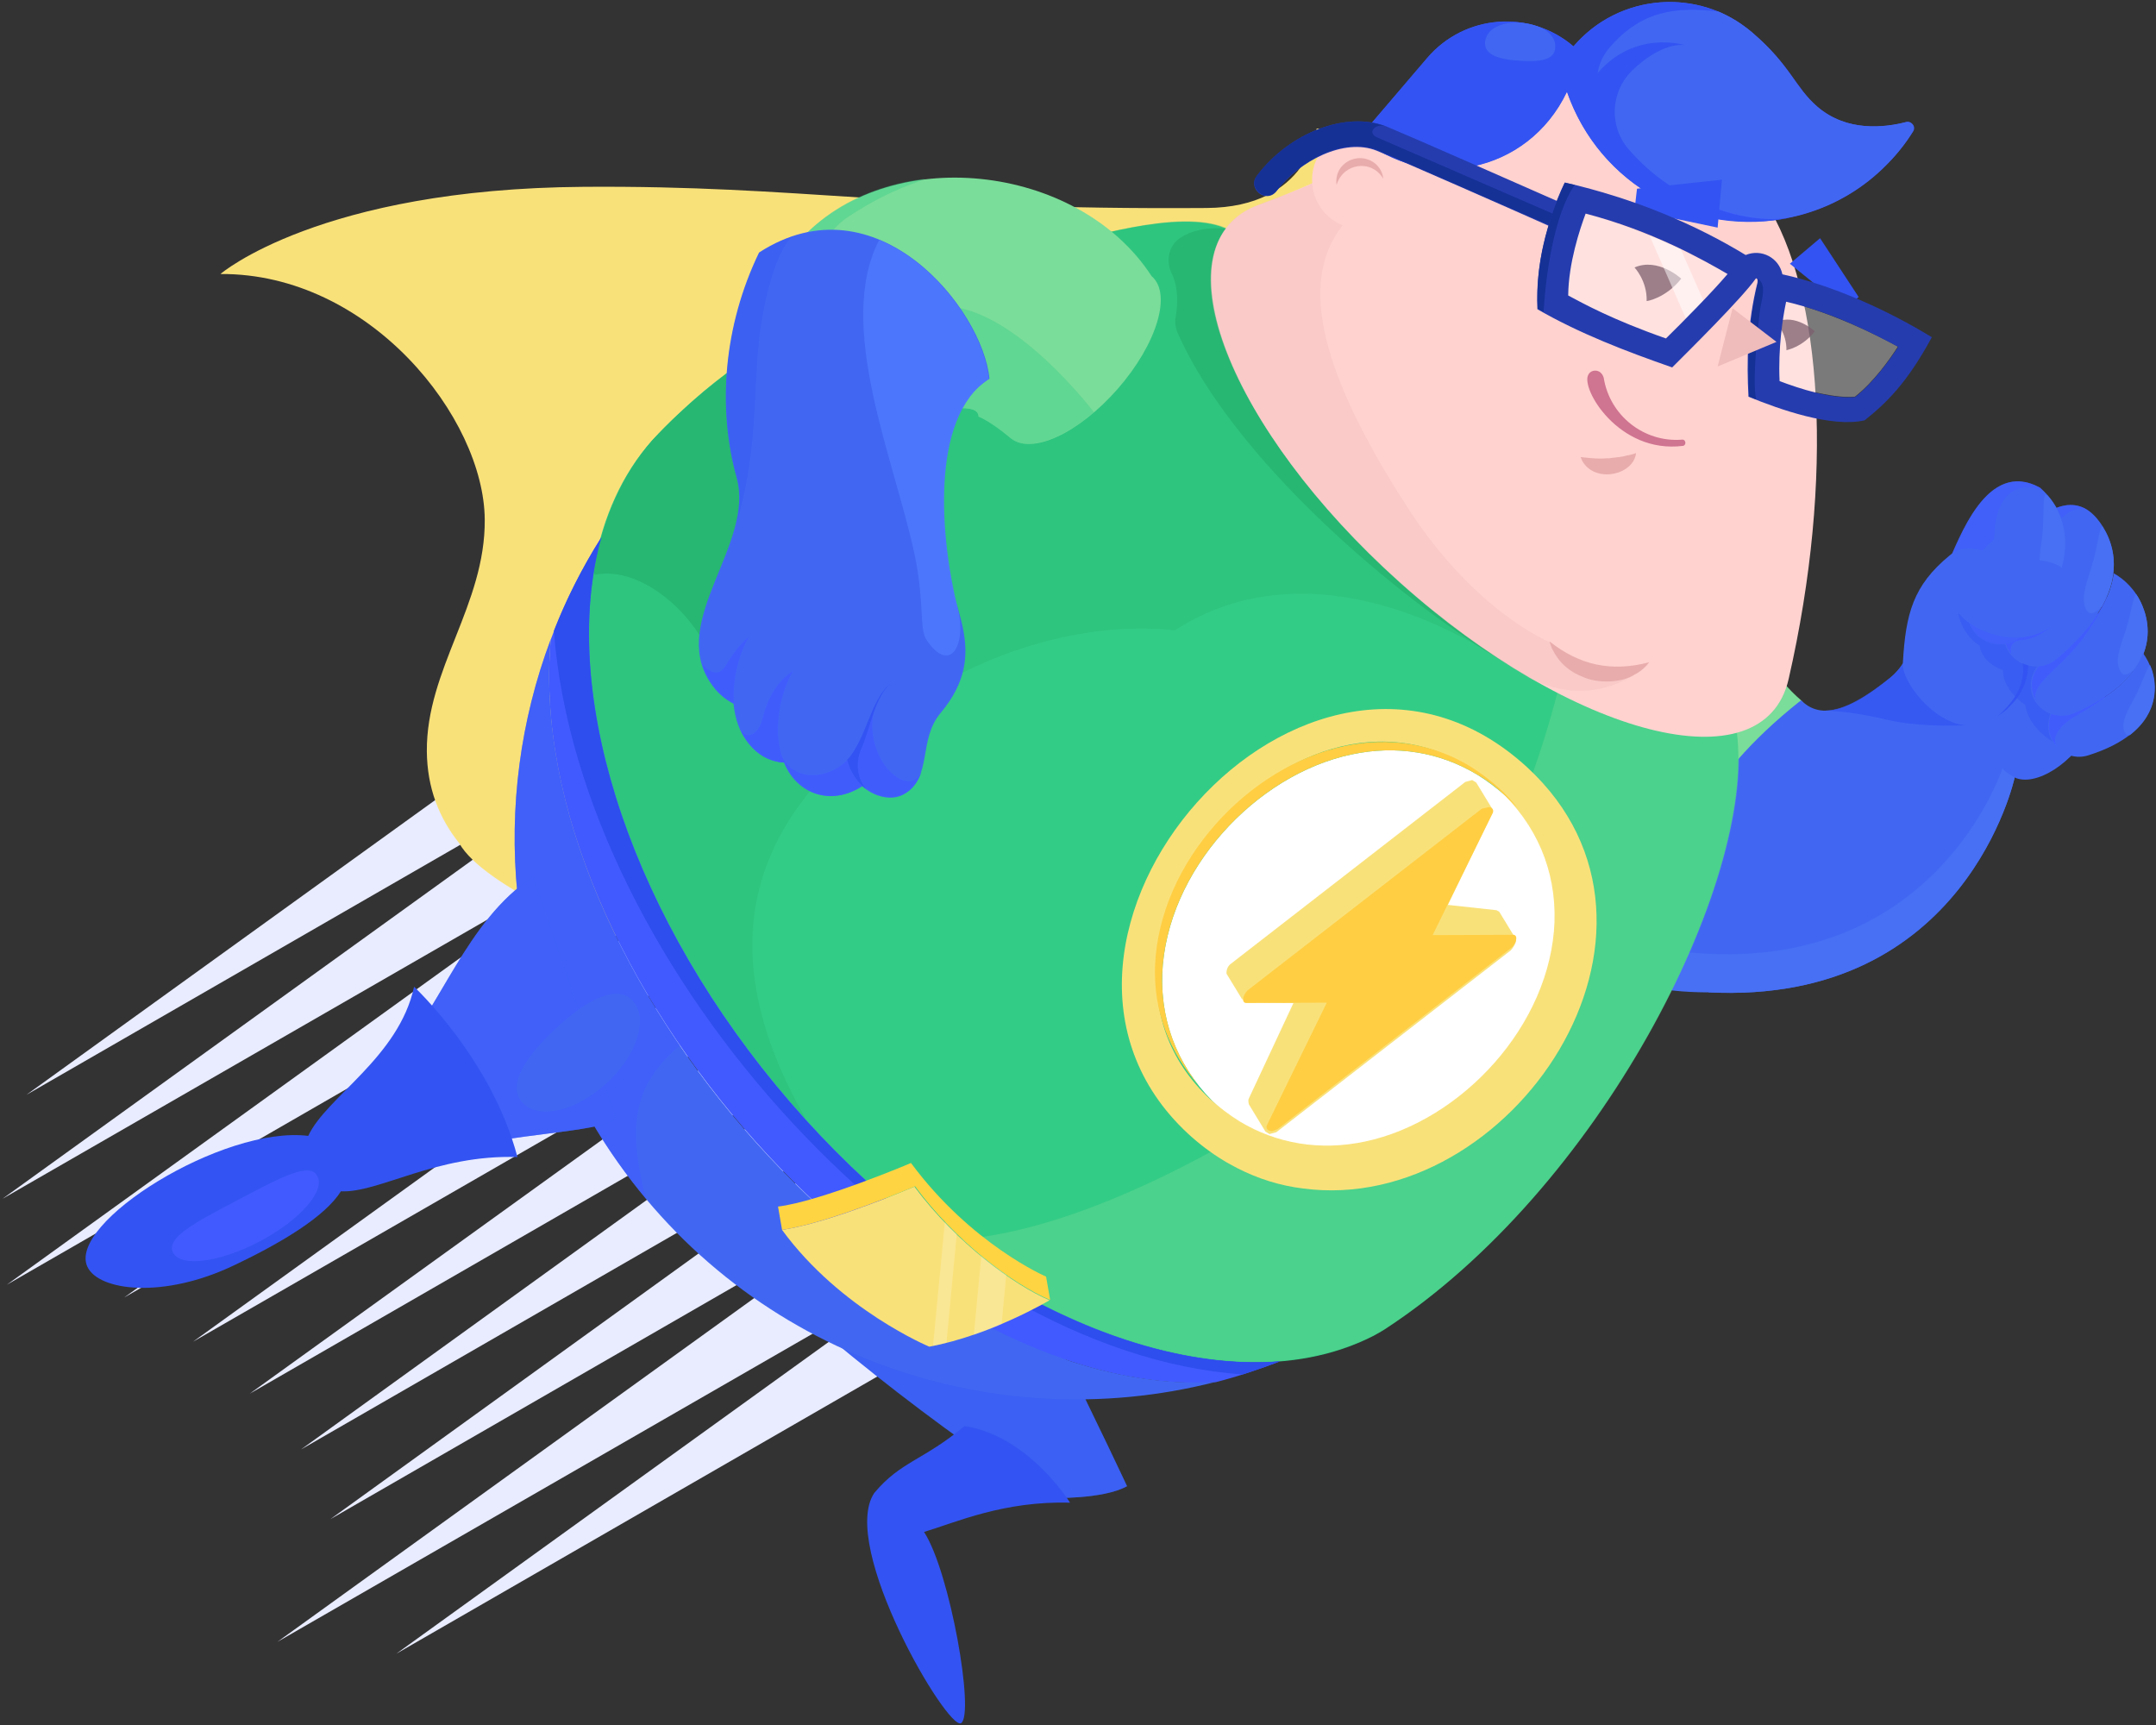 <?xml version="1.0" encoding="UTF-8"?> <svg xmlns="http://www.w3.org/2000/svg" xmlns:xlink="http://www.w3.org/1999/xlink" version="1.1" x="0px" y="0px" viewBox="0 0 692.5 554" style="enable-background:new 0 0 692.5 554;" xml:space="preserve"><rect x="0" y="0" width="692.5" height="554" fill="#333333" stroke="none"/> <style type="text/css"> .st0{fill:#E9ECFF;} .st1{fill:#F9E17A;} .st2{fill:#7ADD99;} .st3{fill:#4167F2;} .st4{opacity:0.5;fill:#415AFF;enable-background:new ;} .st5{fill:#4770F4;} .st6{opacity:0.75;} .st7{fill:#3354F2;} .st8{opacity:0.5;fill:#3354F2;enable-background:new ;} .st9{fill:none;} .st10{opacity:0.75;fill:#415AFF;enable-background:new ;} .st11{opacity:0.5;clip-path:url(#SVGID_2_);fill:#415AFF;enable-background:new ;} .st12{opacity:0.5;clip-path:url(#SVGID_4_);fill:#415AFF;enable-background:new ;} .st13{clip-path:url(#SVGID_6_);fill:#4167F2;} .st14{opacity:0.35;fill:#3354F2;enable-background:new ;} .st15{fill:#33CC86;} .st16{display:none;opacity:0.35;fill:#27B772;enable-background:new ;} .st17{opacity:0.35;fill:#7ADD99;enable-background:new ;} .st18{fill:#415AFF;} .st19{opacity:0.35;fill:#27B772;enable-background:new ;} .st20{fill:#27B772;} .st21{fill:#FFD2CF;} .st22{opacity:0.35;fill:#EFBBBB;enable-background:new ;} .st23{fill:#E8ACAC;} .st24{opacity:0.75;fill:#EFBBBB;enable-background:new ;} .st25{fill:#2E4EED;} .st26{fill:#FFD442;} .st27{opacity:0.2;fill:#FFFFFF;enable-background:new ;} .st28{opacity:0.75;fill:#35071E;enable-background:new ;} .st29{opacity:0.5;fill:#A01755;enable-background:new ;} .st30{opacity:0.35;fill:#FFFFFF;enable-background:new ;} .st31{opacity:0.5;fill:#FFFFFF;enable-background:new ;} .st32{fill:#253CAF;} .st33{fill:#153196;} .st34{fill:#EFBBBB;} .st35{fill:#FFFFFF;} .st36{fill:#FFCE43;} .st37{opacity:0.35;fill:#33CC86;enable-background:new ;} .st38{opacity:0.5;enable-background:new ;} .st39{opacity:0.75;fill:#3354F2;enable-background:new ;} .st40{fill:#4C77FC;} </style> <g id="Layer_3"> <g> <polygon class="st0" points="89.1,527.3 262.9,402 274.8,420.4 "></polygon> <polygon class="st0" points="127.3,531.1 301.1,405.8 313,424.1 "></polygon> <polygon class="st0" points="106.1,487.9 279.9,362.5 291.8,380.9 "></polygon> <polygon class="st0" points="96.7,465.5 270.5,340.1 282.4,358.5 "></polygon> <polygon class="st0" points="80.2,447.6 254.1,322.3 265.9,340.6 "></polygon> <polygon class="st0" points="62,430.9 235.8,305.6 247.7,324 "></polygon> <polygon class="st0" points="39.9,416.7 213.8,291.4 225.7,309.7 "></polygon> <polygon class="st0" points="2.2,412.6 176,287.3 187.9,305.6 "></polygon> <polygon class="st0" points="0.8,385 174.6,259.7 186.5,278.1 "></polygon> <polygon class="st0" points="8.5,351.6 182.3,226.3 194.2,244.6 "></polygon> </g> </g> <g id="cap"> <path class="st1" d="M147.5,270.8c-6.5-8.1-10.3-17.8-10.4-29.5c-0.2-26.4,18.8-47,18.6-74.4c-0.2-32.7-37-79.2-84.9-78.9 c0,0,31.8-27.4,116.7-28c70-0.5,102,7.5,200,6.8c33-0.2,35.4-25.5,35.4-25.5s111.8,4,112.2,56.2c0.4,52.3-54.3,96-16.6,127.1 c0,0-107.6,72.1-322.7,76C195.3,300.7,155.4,284.9,147.5,270.8z"></path> </g> <g id="mascot"> <g> <path class="st2" d="M498.3,222.6c0,0,4.7,46.4,28.4,75.4c12.5,15.2,46.5,26.4,83.5-0.5c28-20.4,35-50.3,35-50.3l-18-51.7 c0,0-6.2,14.7-19.3,25.4c-12.6,10.4-24,10.5-29.4,4c-16.7-14.3-20.5-38.2-20.5-38.2"></path> <g> <path class="st3" d="M616,203.2c-2.7,6.5-4.7,11-8.8,14.4c-10.1,8.3-21.2,14.9-28.7,7.3c-66.3,52.4-29.7,93.8-29.7,93.8 c82.7,4.2,98.3-69,98.3-69c13.1,6.1,49.7-29,16.6-69.3C638.3,149.2,616,203.2,616,203.2z"></path> </g> <path class="st4" d="M660,187.9c0,0-5.5,0-8.3-3.5c-2.7-3.4-5.5-10.1-2-12.9c3.5-2.8,14.2,6.5,14.2,6.5L660,187.9z"></path> <path class="st5" d="M643.2,246.7c0.3,0.7,1.7,1.8,3.9,3c0,0-15.7,73.1-98.3,69c0,0-42,0.4-7.1-12.9 C621.6,313.9,643.2,246.7,643.2,246.7z"></path> <g class="st6"> <path class="st7" d="M586.1,228.2c6.1,0.3,12.1,1.1,19.7,2.9c10.8,2.6,24.9,1.9,25.7,1.8c-10.7-0.8-20.7-14.2-20.3-19.8 c-1,1.7-2.5,3.3-4,4.5C600.1,223.2,592.6,228.2,586.1,228.2z"></path> </g> <path class="st8" d="M628.8,196.6c1.7,8,7,10.7,7,10.7c0.9,6,7.5,7.9,7.5,7.9c0,6.7,7.2,11.2,7.2,11.2c1,7.4,8.8,11.8,8.8,11.8 c-0.3-0.7-0.7-1.4-1-2.1c-0.6-2.4-0.5-4.7,0.3-6.9c-7.2-2.9-7.8-10.8-4.1-15.3c-3.2,0.2-6.4-1-8.6-3.6c-0.1-0.1-0.1-0.1-0.1-0.2 c-1.4-1.6-2-3.6-2.3-5.7C638.1,203.6,632.4,200.9,628.8,196.6z"></path> <g> <path class="st7" d="M647.3,205.7c1.2,1.7,1.4,3.3,1.9,4.6c0.1,1.4,1.3,4.4,0.1,8.4c0,1.3-1.8,6.3-7.9,11.5 c3.6-2.6,2.3-1.5,4.3-3.5c5.5-5.3,7.8-13.9,3.7-22.5L647.3,205.7z"></path> </g> <path id="XMLID_10_" class="st3" d="M678.9,184.1c3.4,1.9,7,5.2,9.2,10.4c2.7,6.4,5.9,22.3-21.7,34.5c-9.5,4.2-18.1-7.2-11.5-15.1 c2-0.1,4.2-1,5.9-2.5C673.3,200.9,678,191.5,678.9,184.1z"></path> <path class="st9" d="M678.9,184.1c3.4,1.9,7,5.2,9.2,10.4c2.7,6.4,5.9,22.3-21.7,34.5c-9.5,4.2-18.1-7.2-11.5-15.1 c2-0.1,4.2-1,5.9-2.5C673.3,200.9,678,191.5,678.9,184.1z"></path> <path class="st10" d="M654.9,213.9c-3.1,3.7-2.8,8.2-0.7,11.5c-2.3-4.5,4.8-9,11.3-16.1c5.5-5.8,10.3-14.6,11.4-17.8l-0.1-0.1 c-2.4,5.9-7.3,12.6-16,20C659,212.9,656.9,213.8,654.9,213.9z"></path> <path class="st9" d="M678.9,184.1c3.4,1.9,7,5.2,9.2,10.4c2.7,6.4,5.9,22.3-21.7,34.5c-9.5,4.2-18.1-7.2-11.5-15.1 c2-0.1,4.2-1,5.9-2.5C673.3,200.9,678,191.5,678.9,184.1z"></path> <path class="st5" d="M682.8,202.4c-1.8,5.4-4,10.5-1.3,13.8c0.9,1,2.7,0.2,4.5-1.6l0,0c5.7-8.3,3.8-16.1,2.1-20.1 c-0.6-1.4-1.2-2.6-2-3.7C685.1,191.6,684.5,197.2,682.8,202.4z"></path> <path id="XMLID_9_" class="st3" d="M666.3,229.1c13.8-6.1,19.8-13.2,22-19.4c1.2,1.7,2.3,3.7,3,6.1c1.3,4.4,3.6,19.2-20.6,26.8 c-7.7,2.4-15.1-5.2-11.9-13.2C661.3,230.1,664,230.1,666.3,229.1z"></path> <path class="st9" d="M666.3,229.1c13.8-6.1,19.8-13.2,22-19.4c1.2,1.7,2.3,3.7,3,6.1c1.3,4.4,3.6,19.2-20.6,26.8 c-7.7,2.4-15.1-5.2-11.9-13.2C661.3,230.1,664,230.1,666.3,229.1z"></path> <path class="st9" d="M666.3,229.1c13.8-6.1,19.8-13.2,22-19.4c1.2,1.7,2.3,3.7,3,6.1c1.3,4.4,3.6,19.2-20.6,26.8 c-7.7,2.4-15.1-5.2-11.9-13.2C661.3,230.1,664,230.1,666.3,229.1z"></path> <path id="XMLID_8_" class="st3" d="M646.1,210.2c0.1,0.1,0.1,0.1,0.1,0.2c3.7,4.3,10.2,4.9,14.5,1.1c26.4-22.5,17.8-39,12.9-44.9 c-8.7-10.5-20.2,0.4-24,4.9l6.5,6.8c0,0-0.2,0.1-0.5,0.2c0.3,0,0.9-0.2,2.1,1.2c0.6,0.7,1.4,1.6-0.4,4.9 c-1.7,3.4-5.1,7.2-9.9,11.2C643.1,199.5,642.5,205.9,646.1,210.2z"></path> <path class="st9" d="M646.1,210.2c0.1,0.1,0.1,0.1,0.1,0.2c3.7,4.3,10.2,4.9,14.5,1.1c26.4-22.5,17.8-39,12.9-44.9 c-8.7-10.5-20.2,0.4-24,4.9l6.5,6.8c0,0-0.2,0.1-0.5,0.2c0.3,0,0.9-0.2,2.1,1.2c0.6,0.7,1.4,1.6-0.4,4.9 c-1.7,3.4-5.1,7.2-9.9,11.2C643.1,199.5,642.5,205.9,646.1,210.2z"></path> <path class="st10" d="M643.8,204.5c0.1,2,1,4,2.3,5.7c-0.1-0.3-1.3-4.4,3.2-4.6c5-0.1,9.2-4.2,9.7-4.7 C654.9,204.2,649.3,205.3,643.8,204.5z"></path> <g> <g> <g> <g> <g> <g> <g> <g> <defs> <path id="SVGID_1_" d="M646.1,210.2c0.1,0.1,0.1,0.1,0.1,0.2c3.7,4.3,10.2,4.9,14.5,1.1c26.4-22.5,17.8-39,12.9-44.9 c-8.7-10.5-20.2,0.4-24,4.9l6.5,6.8c0,0-0.2,0.1-0.5,0.2c0.3,0,0.9-0.2,2.1,1.2c0.6,0.7,1.4,1.6-0.4,4.9 c-1.7,3.4-5.1,7.2-9.9,11.2C643.1,199.5,642.5,205.9,646.1,210.2z"></path> </defs> <clipPath id="SVGID_2_"> <use xlink:href="#SVGID_1_" style="overflow:visible;"></use> </clipPath> <path class="st11" d="M674.4,167.5c-5.8-9-16.3-1.9-17.8,12.8l-5,1.7l-6.9-14c0,0,27.4-15.6,27.2-15.4 c-0.1,0.2,4.6,13,4.6,13L674.4,167.5z"></path> </g> </g> </g> </g> </g> </g> </g> </g> <path class="st9" d="M646.1,210.2c0.1,0.1,0.1,0.1,0.1,0.2c3.7,4.3,10.2,4.9,14.5,1.1c26.4-22.5,17.8-39,12.9-44.9 c-8.7-10.5-20.2,0.4-24,4.9l6.5,6.8c0,0-0.2,0.1-0.5,0.2c0.3,0,0.9-0.2,2.1,1.2c0.6,0.7,1.4,1.6-0.4,4.9 c-1.7,3.4-5.1,7.2-9.9,11.2C643.1,199.5,642.5,205.9,646.1,210.2z"></path> <path class="st5" d="M671.9,181.7c-1.7,5.7-4.1,11.3-1.3,14.8c1,1,2.8,0.2,4.6-1.8c6.4-11.6,3.4-20.4,0.1-25.6 C674.3,169,673.8,175.7,671.9,181.7z"></path> <path id="XMLID_7_" class="st3" d="M635.6,204.5c0.1,0.1,0.1,0.1,0.2,0.1c4.5,3.6,10.9,3,14.6-1.5c22-26.8,10.7-41.5,4.8-46.5 c-17.2-9.4-25.9,16.7-29.9,25.1l13.7-7.1c0,0-0.1,0.2-0.5,0.3c0.3-0.1,1.9-3.7,3.4-2.5c0.7,0.6,1.6,1.3,0.5,4.9 c-1.2,3.6-3.9,8-7.7,12.8C630.8,194.5,631.3,200.9,635.6,204.5z"></path> <g> <g> <g> <g> <g> <g> <g> <g> <defs> <path id="SVGID_3_" d="M635.6,204.5c0.1,0.1,0.1,0.1,0.2,0.1c4.5,3.6,10.9,3,14.6-1.5c22-26.8,10.7-41.5,4.8-46.5 c-10.4-8.8-25.9,16.7-29.9,25.1l13.7-7.1c0,0-0.1,0.2-0.5,0.3c0.3-0.1,1.9-3.7,3.4-2.5c0.7,0.6,1.6,1.3,0.5,4.9 c-1.2,3.6-3.9,8-7.7,12.8C630.8,194.5,631.3,200.9,635.6,204.5z"></path> </defs> <clipPath id="SVGID_4_"> <use xlink:href="#SVGID_3_" style="overflow:visible;"></use> </clipPath> <path class="st12" d="M616.3,194.2c8,6.9,23.3,7.2,30.4-1.2c0,0-3.6,5.3-8.8,6.4c-4.6,1,15,2,15,2l-11,13.6l-11.9-8.7 L616.3,194.2z"></path> </g> </g> </g> </g> </g> </g> </g> </g> <path class="st9" d="M635.6,204.5c0.1,0.1,0.1,0.1,0.2,0.1c4.5,3.6,10.9,3,14.6-1.5c22-26.8,10.7-41.5,4.8-46.5 c-17.7-9.4-25.9,16.7-29.9,25.1l10.5-5c0,0,2.7,0.2,2.3,0.3c0.3-0.1,2.2-6,3.6-4.8c0.7,0.6,1.6,1.3,0.5,4.9 c-1.2,3.6-3.9,8-7.7,12.8C630.8,194.5,631.3,200.9,635.6,204.5z"></path> <path class="st4" d="M626.4,179.1l6.1-1.2l3.8-0.7l4.2-3.9c0-0.3,0-0.6,0.1-0.9c0.3-13.6,7.3-18,15.3-14.9l0.1-0.2 c-0.3-0.3-0.5-0.4-0.8-0.7C639.5,148.1,630.9,168.9,626.4,179.1z"></path> <path class="st9" d="M641.6,172.5c0.7,0.6,1.6,1.3,0.5,4.9s-3.9,8-7.7,12.8c-3.5,4.4-3,10.7,1.4,14.4c0.1,0.1,0.1,0.1,0.2,0.1 c4.5,3.6,10.9,3,14.6-1.5c22-26.8,10.7-41.5,4.8-46.5c-17.9-9.2-24.9,15.9-29.9,25.1l14.1-4.2"></path> <path class="st5" d="M656,171.9c-0.7,6-2.1,11.8,1.3,14.7c1.2,1,3-0.4,4.5-2.9c3.8-12-0.2-20-4.1-24.5l0,0 c-0.1-0.1-0.1-0.1-0.2-0.1C655.9,157.7,656.7,164.9,656,171.9z"></path> <g> <g> <path id="XMLID_4_" class="st3" d="M628.9,196.6c6.7,8.2,21.7,11.2,30.2,4.2c8.2-6.8,8.5-12.5,4.9-16.8c-4-4.9-11.1-4-18-4.8 c-7.6-1-13.7-5.9-19.8-0.8c-11.7,9.6-14.1,18.7-15,34.4c-0.3,5.7,12.1,20.7,20.4,19.9"></path> </g> <g> <g> <g> <g> <g> <g> <g> <g> <g> <defs> <path id="SVGID_5_" d="M628.9,196.6c6.7,8.2,21.7,11.2,30.2,4.2c8.2-6.8,8.5-12.5,4.9-16.8c-4-4.9-11.1-4-18-4.8 c-7.6-1-13.7-5.9-19.8-0.8c-11.7,9.6-14.1,18.7-15,34.4c-0.3,5.7,12.1,20.7,20.4,19.9"></path> </defs> <clipPath id="SVGID_6_"> <use xlink:href="#SVGID_5_" style="overflow:visible;"></use> </clipPath> <path class="st13" d="M662.1,180.5c-1.1-1.5-1.7,4.1-3.7,8.9c-1.7,4.2-3.8,8-2,11.5 C658.4,204.3,673.6,194.5,662.1,180.5z"></path> </g> </g> </g> </g> </g> </g> </g> </g> </g> </g> <path class="st10" d="M660.9,240c-2.5-2.6-3.7-6.5-2.1-10.7c2.5,0.8,5.2,0.8,7.5-0.3c7.2-3.2,12.2-6.6,15.7-10l0.1,0 c-2.6,2.7-9.2,7.5-15.4,11C661.8,232.8,658.5,236.9,660.9,240z"></path> <path class="st5" d="M690.6,213.6c0.3,0.8,0.6,1.4,0.8,2.2c1,3.4,2.5,12.7-7.3,20.3c-0.6,0.1-1.2-0.1-1.5-0.6 c-1.8-3.3,1-7.6,3.4-12.1C688.1,219.2,689.6,214.4,690.6,213.6z"></path> <path class="st3" d="M638.9,174.6l-0.4,0.2c-0.1,0.1-0.1,0.2-0.1,0.2C638.7,174.8,638.9,174.7,638.9,174.6z"></path> </g> <path class="st3" d="M235.3,400.8c25,27.1,82.8,70.2,102.1,80.3c0,0,17,0.5,24.6-3.8c0,0-38.7-82.8-54.8-104.5L235.3,400.8z"></path> <path class="st14" d="M235.3,400.8c25,27.1,82.8,70.2,102.1,80.3c0,0,17,0.5,24.6-3.8c0,0-38.7-82.8-54.8-104.5L235.3,400.8z"></path> <path class="st15" d="M557.9,235.4c5.8,48.4-44.4,146.9-113.4,191.7c-1.1,0.7-2.2,1.3-3.5,2c-49.9,25.4-132.1-7.8-192-80.5 c-61.5-74.5-77.7-164.2-39.6-207.1l0,0c36.4-38.8,70-47,123.7-61c15.7-4,45.6-13.5,60.4-7.2L557.9,235.4z"></path> <path class="st16" d="M441.2,224.4c11.8-6.1,27.2-2.3,39.3,0.9c-6.6-13.6,9.4-24.7,21.1-18.6c-10.4,1.3-17.1,10.7-13,20.7 c4.9,1.2,8.6,1.8,10.7,0.7c0,0-6.7,20.3-38,36.4c-31.2,16-59.2,7.4-67.8-9.4C412.5,252.4,415.2,237.8,441.2,224.4z"></path> <path class="st17" d="M512.1,187l46,48.2c5.8,48.4-44.4,146.9-113.4,191.7c-1.1,0.7-2.2,1.3-3.5,2c-36.5,18.6-90.2,5.9-139.9-30.7 c14.1,0.4,52.2-3.7,118.4-46.7c64.1-41.7,82.6-138,82.6-138L512.1,187z"></path> <path class="st7" d="M309.8,458c20.6,3.1,33.9,24.6,33.9,24.6c-21.3-0.6-36.6,6.3-46.9,9.4c8.4,12.9,16.3,58.6,11.9,61.4 c-4.2,2.7-39.3-56.8-27.9-73.9C289.3,469.3,296.5,469.1,309.8,458z"></path> <path class="st18" d="M193.2,172.5c-6.6,10.5-12.1,21.4-16.3,32.9c-9.6,106.4,114.2,244.5,213.6,238.5c7-1.8,13.9-4.1,20.7-6.7 c-49,3.9-112.9-29.1-161.9-88.6C200.1,288.9,179.9,219.8,193.2,172.5z"></path> <path class="st3" d="M176.9,205.3c-19.5,51.9-14.9,112.1,17.5,162c43.3,66.7,123.1,95.2,196.1,76.5 C291.2,449.9,167.4,312.4,176.9,205.3z"></path> <path class="st19" d="M377.3,202.5c33.3-21.6,74.3-11,107.4,11.2l25.4-34l-11.6-3.3L393.8,73.2c-14.8-6.4-44.7,3.2-60.4,7.2 c-55.6,14.3-78.9,21.6-107.6,45.6c-5.7,4.8-11.2,9.9-16.2,15.3c-39.7,44.9-20.8,140.8,49.6,218.7c-37.5-65-9.8-106.2,35.7-135.8 C338.6,196,377.3,202.5,377.3,202.5z"></path> <path class="st20" d="M251.3,114.5l23.4,57.5l-50,32c-8-12.5-22-21.8-33.6-19.4l-0.4-0.7c2.6-16.7,9-31.3,19-42.7 c5-5.4,10.5-10.5,16.2-15.3c5.2-4.3,10.6-8.4,16.3-12.3L251.3,114.5z"></path> <path class="st4" d="M176.9,205.3c-19.5,51.9-14.9,112.1,17.5,162c4,6.2,8.5,12.1,13.1,17.7c-6.2-24-3.8-36.7,10.9-49.2 C188,291.2,173.4,243.4,176.9,205.3z"></path> <path class="st3" d="M171.2,281.6c-21.5,14-29.8,42.8-45.3,59.3c-16.1,17.2-33.4,24.8-26.1,35.9c7.1,10.9,23.6-1.1,44.7-7.1 s46.6-5.8,53.4-10.3"></path> <path class="st4" d="M171.2,281.6c-21.5,14-29.8,42.8-45.3,59.3c-16.1,17.2-33.4,24.8-26.1,35.9c7.1,10.9,23.6-1.1,44.7-7.1 s46.6-5.8,53.4-10.3"></path> <path class="st7" d="M99,364.8c5.8-12.5,29.1-25.2,34-47.9c0,0,24.9,23.2,33.2,54.7c-26-0.9-44.6,11.6-56.7,11 c-5.1,8.1-18.8,16.4-34.4,23.8c-22.6,10.8-43.3,8.2-47,0.5C21.4,392.9,71.6,361.4,99,364.8z"></path> <path class="st3" d="M178.8,330.1c-9.8,9-16.1,18.4-11,24c5.2,5.6,17.2,2.8,27-6.2c9.8-9,13.5-20.8,8.5-26.4S188.5,321,178.8,330.1 z"></path> <path class="st18" d="M76,385.6c-12.9,6.8-22.9,11.9-20.4,16.7c2.5,4.8,15,3.1,27.8-3.6c12.9-6.8,21.2-16.3,18.5-21 C99.6,372.8,88.9,378.8,76,385.6z"></path> <path class="st20" d="M376.3,87.7c2.3,4.7,2,10.3,1.3,14.2c-0.3,1.7,0,3.5,0.7,5.1c17.5,39.7,69.6,85.1,106.6,106.7l7.7-10.4 c-0.8-0.9-1.6-1.9-2.3-3c0,0-25.6-10.4-49-46.4c-17.7-27.2-26.4-47.4-29.4-62.8c-0.1-0.1-17.9-17.7-17.9-17.7 c-6.6-0.5-11.5,0.7-14.9,3C375.4,78.8,374.4,83.7,376.3,87.7z"></path> <path class="st21" d="M574.5,218.1c14.8-64.7,11-124.7-7.5-153.2c-24.5-37.6-74.8-48.2-112.3-23.8c-16.2,10.5-33.7,18.6-51.7,25.2 c-31.1,13.2-8.2,71.6,46.6,120.7C504.9,236.5,566.5,252.9,574.5,218.1L574.5,218.1z"></path> <path class="st22" d="M394.8,72c-24.2,27.3,28.2,105.9,96.9,146c22.3,11,38.2-5,38.2-5c-10.8,7-25.2,4-32.2-6.8 c0,0-23.8-9.6-45.4-42.9c-44.1-67.9-28.1-89.2-8.5-101.9l-2.5-12.1C410.6,66.1,402,63.7,394.8,72z"></path> <path class="st23" d="M497.7,206c0.1,0.5,0.8,2.3,0.8,2.3c0.5,0.8,2.6,6.2,9.7,9c4.7,2.2,12.4,2.2,16.9-0.7 c1.5-0.7,3.2-2.1,4.6-3.9C517.5,215.9,507.3,213.6,497.7,206z"></path> <path class="st24" d="M420.6,59.3c10.5-4.2,23.1,2,23.1,2l-2.5-12.1C434.5,52.8,427.6,56.1,420.6,59.3z"></path> <path class="st25" d="M177.9,202.6c4.1-10.4,9.2-20.5,15.3-30.1c-13.4,47.3,6.9,116.5,56,176.1c49,59.5,113,92.6,161.9,88.6 c-3.9,1.5-7.9,2.9-11.9,4.2C300.1,434.8,186.2,312.1,177.9,202.6z"></path> <path class="st1" d="M251.2,395c18.8,25.7,47.3,37.5,47.3,37.5c19.8-3.7,38.6-14.9,38.6-14.9c-11.1-4.7-29.8-18.2-43.4-36.5 C282.6,385.8,263.7,393.1,251.2,395z"></path> <path class="st26" d="M249.9,387.5l1.3,7.5c12.4-1.9,31.8-9.4,42.7-14c12.9,17.5,31.2,31.3,43.4,36.5l-1.3-7.5 c0,0-24-10.3-43.4-36.5C292.5,373.6,263.3,385.9,249.9,387.5z"></path> <path class="st27" d="M315.2,403.4l-2.4,25.3c3.1-1.1,6.2-2.2,8.9-3.4l1.5-15.9C320.6,407.7,318,405.7,315.2,403.4z"></path> <path class="st27" d="M303.5,392.5l-3.8,39.7c1.4-0.3,2.9-0.6,4.3-1l3.3-34.9C306.1,395.3,304.8,394,303.5,392.5z"></path> <g> <path class="st21" d="M452.4,56.6c-0.7-8.6-8.1-15-16.7-14.2c-8.6,0.7-15,8.1-14.2,16.7c0.7,8.6,8.1,15,16.7,14.2"></path> <path class="st23" d="M444.3,57.4c-3.8-6.4-12.9-5-15,2c-0.3-2.1,0.2-4.3,1.7-6C435.6,48.4,443.6,51,444.3,57.4z"></path> <g> <path class="st28" d="M540,89.5c0,0-7.4-6.9-15-3.6c0,0,4.1,4.3,3.9,10.8C529,96.7,535,95.8,540,89.5z"></path> <path class="st28" d="M582.9,106.4c0,0-6.1-5.8-12.4-3c0,0,3.4,3.6,3.3,9.1C573.7,112.4,578.8,111.7,582.9,106.4z"></path> <g> <path class="st23" d="M507.7,146.8c0,0,0.1,0.3,0.4,1c0,0.1,0.6,0.9,0.6,1c4.5,6.3,16,3.6,16.8-3.3c-0.4,0.2-2.5,0.8-3.1,0.8 c-1.2,0.5-4.7,0.7-5.7,0.9c-1.6-0.1-1.8,0.4-8-0.3C508.2,146.8,507.7,146.8,507.7,146.8z"></path> <path class="st18" d="M614.5,42.2c-2.3,3.7-5,7.1-8.1,10.3c-31.6,32.6-87.8,21-103.1-23.1l0,0c-12.6,26.5-45.6,32.5-66.5,14.6 l21.7-25.4c11.9-14,33-15.6,46.9-3.7c14.6-17.1,40.3-19.1,57.4-4.5c12.5,10.7,13.7,17.6,21,23.9c9.6,8.2,21.8,6.7,28.5,4.9 C614,38.8,615.5,40.7,614.5,42.2z"></path> <path class="st29" d="M515.1,121.3c1.9,12.1,12.9,20.9,25.2,19.9c1.3-0.1,1.4,1.9,0.2,2c-20.7,2.6-33-18.7-30.3-22.9 C511,118.6,514.2,118.3,515.1,121.3z"></path> <path class="st3" d="M516.8,15.3c-11.2,13.1,4,31.8,13.6,40c9.7,8.2,29.8,17.7,45.4,14.3c11.3-2.6,21.9-8.2,30.5-17.1 c3.2-3.2,5.9-6.7,8.1-10.3c0.9-1.6-0.5-3.4-2.2-3c-6.7,1.7-19,3.3-28.5-4.9c-7.5-6.4-8.5-13.2-21-23.9c-3.4-2.9-7.1-5.2-11-6.8 C538.8,2.3,527.3,3,516.8,15.3z"></path> <path class="st7" d="M505.4,14.9c11.7-13.7,30.5-17.7,46.3-11.2c-13-1.5-24.3-0.6-34.8,11.7c-2.1,2.5-3.3,5.2-3.7,8 c12.1-14,28-8.9,28-8.9c-5.4-0.6-12,3.3-17.1,8.3c-6.8,6.8-7.3,17.7-1.1,25c15.4,18,39.1,24.9,52.9,21.9 c-31.4,7.1-62.2-10.4-72.6-40.2c-12.6,26.5-45.6,32.5-66.6,14.5l21.7-25.4C470.4,4.6,491.4,2.9,505.4,14.9z"></path> <path class="st3" d="M488.1,19.5c-6.2-0.4-11.3-1.7-11.1-5.8c0.7-9.9,23.4-7.6,22.5,1.6C499.4,19.4,494.3,19.9,488.1,19.5z"></path> <path class="st30" d="M569.5,121.8c6.4,2.4,18.7,6.3,26.3,5.6c6.1-4.8,11.1-11.9,13.8-16.1c-6.7-3.7-22.1-11.4-37.9-15 C570.6,101.5,569.1,111.2,569.5,121.8z"></path> <path class="st30" d="M501.8,94.4c4.4,2.3,16.1,8.2,33.3,14.3c5.3-5.2,14.8-14.9,19.8-20.7c-7.7-4.4-25.9-14.3-47.6-19.9 C505.4,73.2,501.9,84,501.8,94.4z"></path> <path class="st31" d="M529.8,75.6l11.7,26.7c1.8-1.8,3.7-3.8,5.6-5.8l-7.3-16.6C536.7,78.6,533.3,77,529.8,75.6z"></path> <polygon class="st7" points="597,95.4 584.6,76.5 574.9,84.7 592.5,99 "></polygon> <polygon class="st7" points="525,67.5 551.7,73.1 553.1,57.7 525.8,60.6 "></polygon> <path class="st32" d="M403.7,56.5c-3.2,4.1,3,9.1,6.3,4.9c7.3-9.7,21.7-17.2,32.2-13c8.9,3.6,44.2,19.2,55.2,24.1 c-3.2,10.7-3.9,18.9-3.6,26.8c13.5,7.8,28.4,13.5,43.3,18.7c5.3-5.3,22.4-22.2,26.9-28.6c0.1-0.1,0.2,0.1,0.4,0.2 c0.2,0.3,0.1,0.8,0.1,1.1c-3.3,13.2-3.5,25.5-2.9,36.7c10,4.1,26.7,10,37.3,7.6c6.9-5.5,13.6-11.9,21.6-26.7 c-14.2-8.7-31.9-16.7-48-20.2c-1.1-5.3-6.7-8.3-11.8-6.2c-16.1-9.8-35.5-18.1-58.1-23.3c-0.7,1.4-1.6,3.4-2.6,5.9 c-11.8-5.2-45.8-20.2-54.7-23.9C432.6,35.6,414.3,42.4,403.7,56.5z M573.7,96.9c15.9,3.7,29.2,10.9,36,14.5 c-2.7,4.1-7.8,11.3-13.8,16.1c-7.7,0.7-17.9-2.7-24.3-5.1C571.1,111.8,572.6,102,573.7,96.9z M564.1,89.3L564.1,89.3 C571.7,95.8,556.5,82.8,564.1,89.3z M509.3,68.6c21.6,5.6,38,15,45.6,19.4c-5,5.9-14.5,15.5-19.8,20.7 c-17.2-6-26.9-11.4-31.4-13.8C503.8,84.5,507.4,73.7,509.3,68.6z"></path> <path class="st33" d="M502.6,58.7l3.2,0.7c-8.7,12.5-10,40.8-10,40.8l-1.9-1.1C493.2,85.1,496.7,71.5,502.6,58.7z"></path> <path class="st33" d="M565.4,99c-0.4,2.7-2.8,23.4-1.3,29.3l-2.3-1c-0.5-11.2-0.4-23.4,2.9-36.7c0-0.4,0.1-0.9-0.1-1.1 C567.6,91.3,565.8,96.4,565.4,99z"></path> <g> <path class="st33" d="M442.3,48.2c-10.6-4.3-24.9,3.3-32.2,13c-3.3,4.2-9.6-0.8-6.3-4.9c10.4-13.7,28.3-20.5,41-15.8 c-3.3-0.9-5.8,2.3-2.3,3.7l56.2,24.4l-1.3,3.6C486.4,67.5,451.2,51.9,442.3,48.2z"></path> <polygon class="st33" points="498.6,68.7 498.6,68.7 500.1,64.7 "></polygon> </g> <polyline class="st34" points="556.5,99 570.6,109.8 551.7,117.7 "></polyline> </g> </g> </g> <g> <path class="st35" d="M434.1,242.3c14.5-3.1,28.5-0.7,40.4,6.5c3.2,2,6.4,4.4,9.4,7.1c54.6,50.6-32.7,153.3-92.3,99.8 c-12.5-11.5-18.8-26.2-18.3-42.8C374.6,279.6,403.3,248.8,434.1,242.3z"></path> <path class="st1" d="M490.5,246.4c-71-65.1-175.4,56-108.9,117.7c3.6,3.3,7.4,6.2,11.4,8.6c1.4,0.9,2.9,1.6,4.3,2.4l0,0 c6.8,3.5,13.9,5.7,21.3,6.6l0,0C485.3,390.5,547.4,298.9,490.5,246.4z M438.5,366.6c-14.5,3.1-28.5,0.7-40.4-6.5 c-3.2-2-6.4-4.4-9.4-7.1c-54.6-50.6,32.7-153.3,92.3-99.8c12.5,11.5,18.8,26.2,18.3,42.8C498.1,329.3,469.3,360.1,438.5,366.6z"></path> <path class="st36" d="M431.8,239.6c14.5-3.1,28.5-0.7,40.4,6.5c3.2,2,6.4,4.4,9.4,7.1c2.2,2,4.2,4.2,6,6.5 c-1.2-1.2-2.4-2.5-3.7-3.8c-2.9-2.7-6.1-5.2-9.4-7.1c-11.9-7.2-25.9-9.6-40.4-6.5c-30.8,6.5-59.5,37.3-60.8,70.6 c-0.4,13.3,3.7,25.6,11.8,35.8c-9.6-10.8-14.6-24-14.1-38.5C372.3,276.9,401,246.1,431.8,239.6z"></path> </g> <g id="Group-18_2_" transform="translate(182.157 76.416)"> <path id="Shape-72_2_" class="st1" d="M304.7,225.1L304.7,225.1l-5.3-8.7l-0.9-0.5l-15.6-1.7l14-28.9c0.6-1,0.5-1.7,0-2l0.4,0.3 l-5.3-8.7l-1.3-0.8l-2.2,0.6l-75.3,58.4c-1,0.7-1.5,2-1.4,3.2l5.3,8.7c-0.2-0.2-0.3-0.5-0.1-0.8l0,0c0.1,0.6,0.5,1.1,1,1.3 l15.3,0.2L219,276.3c-0.3,0.5-0.2,1.3,0,2l5.3,8.7l1.3,0.8l2.2-0.6l75.3-58.4C304.6,227.1,305.1,225.4,304.7,225.1z"></path> <path id="Shape-73_2_" class="st36" d="M296.1,182.8c1.2,0.1,1.7,1.1,1.1,2.1L278,223.9l25.6-0.1c1.9-0.2,1.5,2.3-0.1,4 l-75.3,58.4c-0.7,0.2-1.8,0.9-2.2,0.6c-1.2-0.1-1.7-1.1-1.1-2.1l19.1-39.1l-25.6,0.1c-1.9,0.2-1.5-2.3,0.1-4l75.3-58.4 L296.1,182.8z"></path> </g> <g> <g> <path class="st2" d="M256.4,77.7c-3.9,8.4-10.7,25,4.1,47.7c11.9,18.3,53.5-0.9,53.8,8.4c0,0,3.6,1.3,10.3,6.9 c6.6,5.5,21.8-1.4,34.4-15.8s17.5-30.6,10.9-36.2C346.3,52.3,285.1,45.5,256.4,77.7z"></path> <path class="st37" d="M303.8,98.4c20.5,0.6,43.3,28.5,47.6,34c-10.6,9-21.6,12.7-26.8,8.3c-6.6-5.5-10.3-6.9-10.3-6.9 c-0.2-5.4-13.6-1.4-27.4-0.5c-0.6-0.6-1.2-1.3-1.7-1.9C265.2,108.7,303.8,98.4,303.8,98.4z"></path> <path class="st37" d="M256.4,77.7c-7.3,15.7-7.3,30.2,4.6,48.5c-2.7-23.4-3.7-46.8,11.8-56.8c14.3-9.3,22.3-10.7,24.3-12 C281.2,59.4,267,65.8,256.4,77.7z"></path> </g> <path class="st3" d="M317.8,121.6c-11.7,7.6-17.1,22.2-14.9,53.7c1.3,18.9,16,33.7-0.8,53.7c-7.2,8.6-2.6,20.2-11.3,25.8 c-4.1,2.7-9.9,1.2-13.9-2.3l0,0c-10.2,6.6-21.1,2.4-25.1-7.6c-4.6-0.2-9.2-2.5-12.7-8c-2.1-3.3-3.1-7-3.5-10.9 c-2.7-1.4-5.3-3.4-7.6-7c-13-20,14.5-44.3,8.6-65.6c-6.3-22.6-4.1-48.9,7.2-72.3C281.5,56.7,315.7,99.3,317.8,121.6z"></path> <path class="st10" d="M237.3,233.1c0.5,1.3,1.1,2.6,1.9,3.8c3.5,5.4,8.1,7.7,12.7,8c-4.3-10-1-23.1,2.9-29.5 c-7.3,4.7-9.2,12.7-10.2,16.4C243.7,234.9,239.7,239,237.3,233.1z"></path> <path class="st10" d="M225.4,212.8c0.6,2.1,1.5,4.2,2.8,6.2c2.3,3.5,4.9,5.7,7.6,7c-0.7-8.2,1.9-16.7,4.8-21.5 c0,0-3.3,2.1-7.7,9.5C230.4,218.2,226.3,214.6,225.4,212.8z"></path> <path class="st10" d="M281.4,225.8c-1.3,3.7-6,14.6-8.6,17.5l0,0c-0.2,0.2-0.3,0.4-0.6,0.6c0.9,3.6,2.6,6.4,4.9,8.4l0,0 c7.2,6.2,16,4.5,18.9-4.5C291.6,257.6,275.7,242.3,281.4,225.8z"></path> <path class="st10" d="M250.9,242.3l-1.1,2.3c0.7,0.1,1.3,0.2,2.1,0.2c4.3,10.3,15.2,14.1,25.2,7.6c-0.5-0.8-3.5-2.8-4.9-8.4 C266.5,250.1,254.8,251.6,250.9,242.3z"></path> <g> <path class="st7" d="M274.5,240.8C274.6,240.9,274.5,240.8,274.5,240.8c4.4-7,5.7-16.9,12.3-22.1c-5.9,4.9-7,14.6-10.2,21.9 c-2.3,5.2-0.6,10.4,1.6,12.8c-2.6-1.9-5.1-5.3-6.1-9.4l0,0C272.5,243.7,273.8,242.1,274.5,240.8z"></path> <path class="st18" d="M286.9,218.7c0.4-0.4,0.8-0.6,1.2-0.9C287.6,218.1,287.3,218.4,286.9,218.7z"></path> </g> <g class="st38"> <path class="st39" d="M243.2,116.4c-1.1,19.9-1.1,33.5-7.1,53.4c1.5-5.5,2.1-11,0.6-16.3c-6.3-22.6-4.1-48.9,7.2-72.3 c3.7-2.4,7.2-4.1,10.9-5.3C250.4,78.4,244.4,95.8,243.2,116.4z"></path> <path class="st18" d="M235.9,170.1L235.9,170.1C236.1,169.6,236,170.1,235.9,170.1z"></path> </g> <path class="st40" d="M307.6,195.3c3,11.9-2.5,21.4-10,10.2c-2.4-3.7-0.6-12.1-3.8-27.3c-6.4-30.4-25.6-73.7-11.4-101.1 c19.8,8.2,33.9,30.5,35.2,44.6C298.4,134.3,302.2,173.7,307.6,195.3z"></path> </g> </g> </svg> 